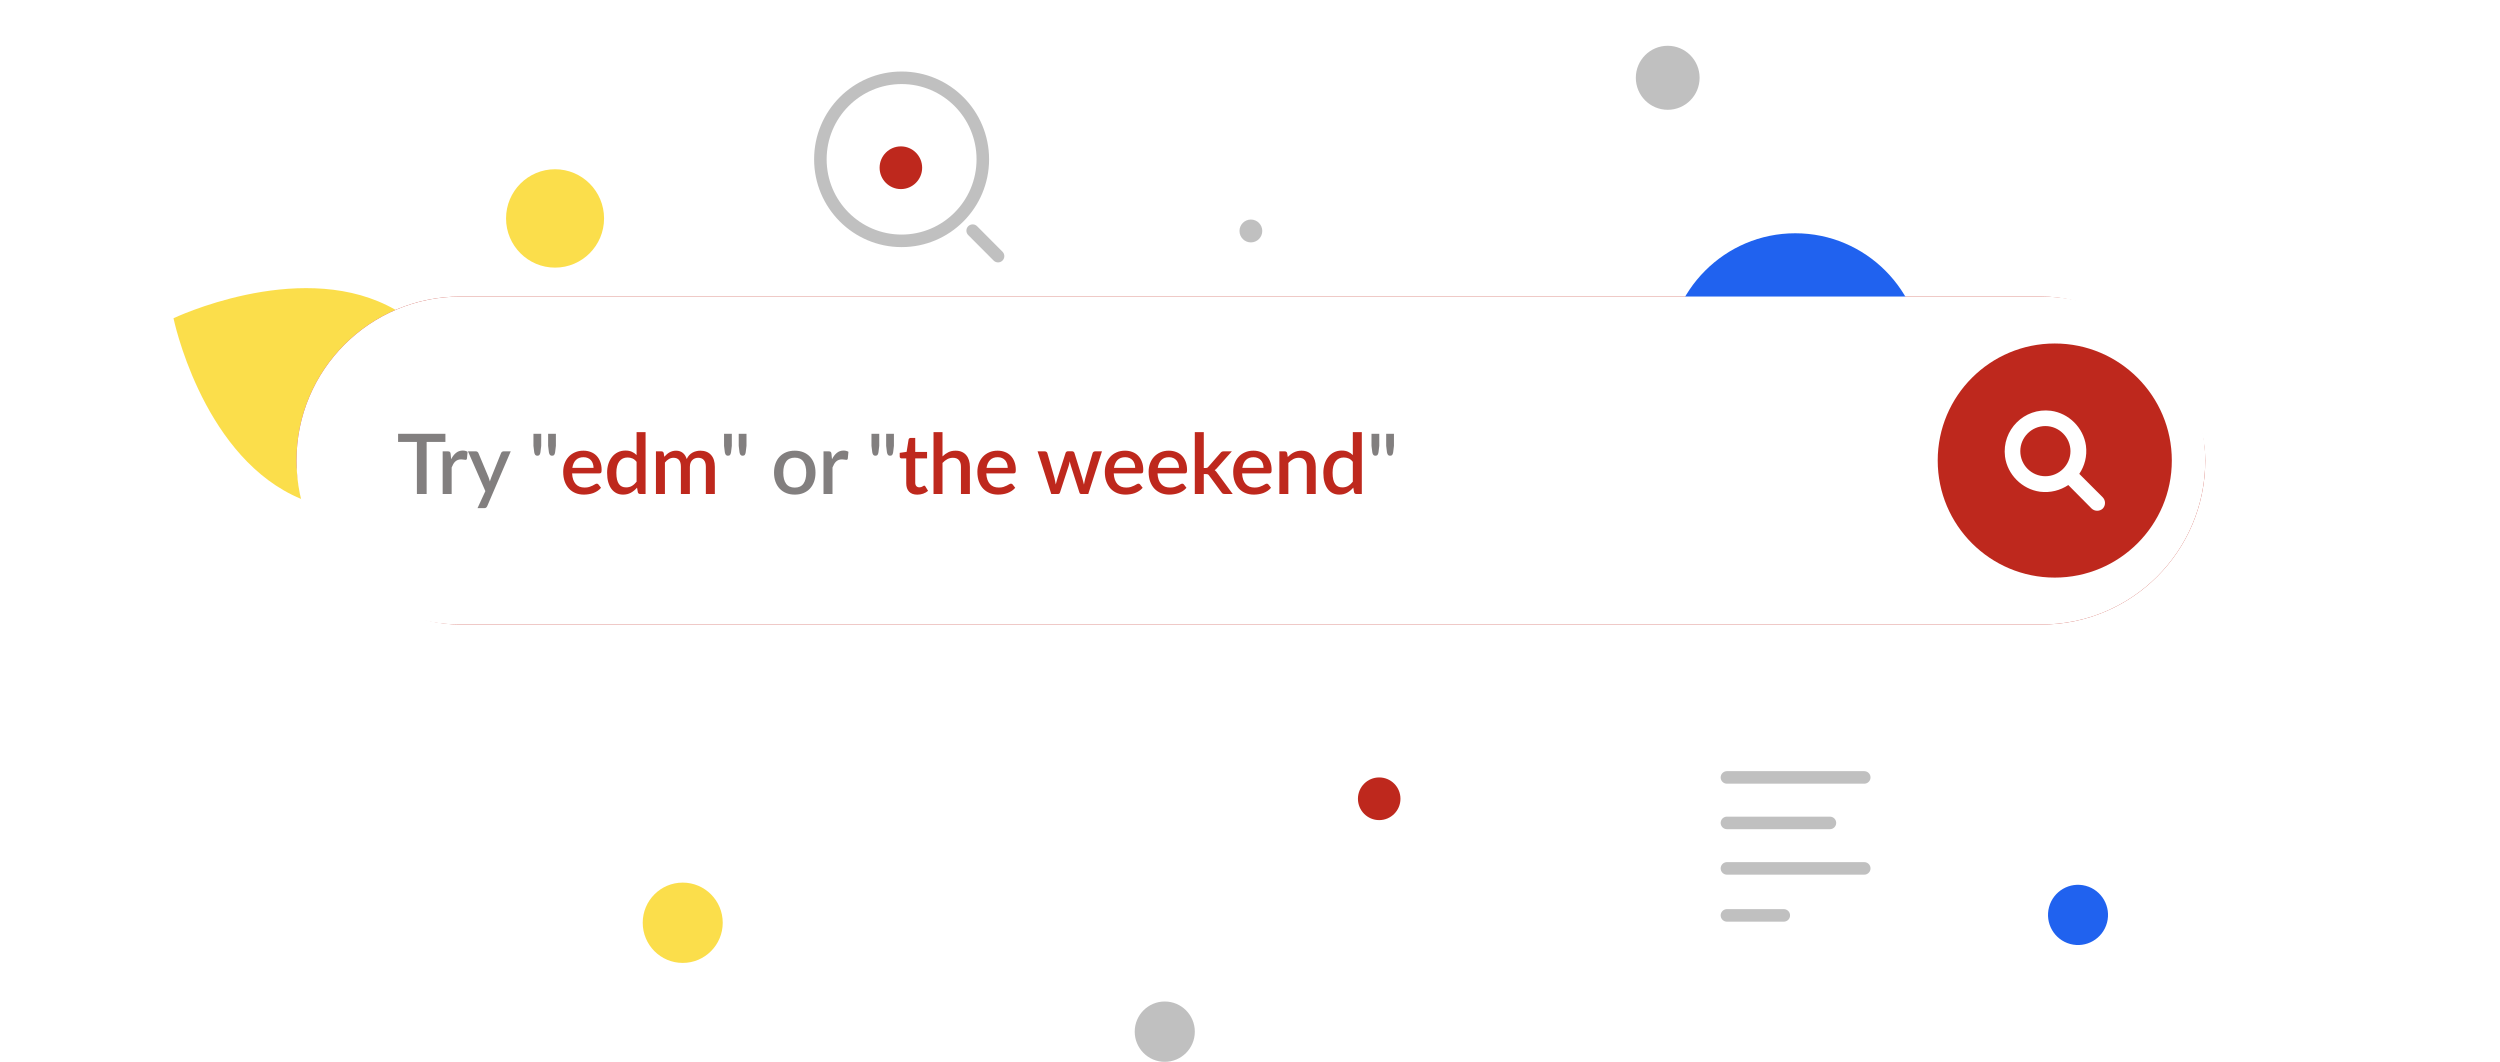<svg width="598" height="254" viewBox="0 0 598 254" fill="none" xmlns="http://www.w3.org/2000/svg">
<path d="M69.939 118.399C91.9 129.22 121.047 115.306 121.047 115.306C121.047 115.306 114.57 83.853 92.597 73.047C70.635 62.224 41.5 76.124 41.5 76.124C41.5 76.124 47.977 107.577 69.939 118.399V118.399Z" fill="#FBDE4B"/>
<g filter="url(#filter0_f_1358_69424)">
<rect x="70.921" y="70.933" width="456.578" height="78.457" rx="39.229" fill="#BE281D"/>
</g>
<path d="M238.733 61.266L232.662 55.171M215.663 57.609C226.393 57.609 235.09 48.878 235.09 38.108C235.09 27.338 226.393 18.607 215.663 18.607C204.933 18.607 196.235 27.338 196.235 38.108C196.235 48.878 204.933 57.609 215.663 57.609Z" stroke="#C0C0C0" stroke-width="3" stroke-linecap="round" stroke-linejoin="round"/>
<path d="M413.083 185.961H445.927M413.083 207.72H445.927M413.083 196.84H437.716M413.083 218.962H426.68" stroke="#C0C0C0" stroke-width="3" stroke-linecap="round" stroke-linejoin="round"/>
<g filter="url(#filter1_bf_1358_69424)">
<path d="M429.428 117.051C412.577 117.051 398.917 103.338 398.917 86.424C398.917 69.509 412.577 55.797 429.428 55.797C446.279 55.797 459.939 69.509 459.939 86.424C459.939 103.338 446.279 117.051 429.428 117.051Z" fill="#2062EF"/>
</g>
<g filter="url(#filter2_bf_1358_69424)">
<path d="M215.49 35.015C218.3 35.015 220.578 37.302 220.578 40.123C220.578 42.943 218.3 45.23 215.49 45.23C212.68 45.23 210.401 42.943 210.401 40.123C210.401 37.302 212.68 35.015 215.49 35.015Z" fill="#BE281D"/>
</g>
<g filter="url(#filter3_bf_1358_69424)">
<path d="M163.308 211.119C168.593 211.119 172.878 215.419 172.878 220.725C172.878 226.03 168.593 230.331 163.308 230.331C158.022 230.331 153.738 226.03 153.738 220.725C153.738 215.419 158.022 211.119 163.308 211.119Z" fill="#FBDE4B"/>
</g>
<g filter="url(#filter4_bf_1358_69424)">
<path d="M329.904 196.171C332.713 196.171 334.99 193.886 334.99 191.066C334.99 188.247 332.713 185.961 329.904 185.961C327.095 185.961 324.818 188.247 324.818 191.066C324.818 193.886 327.095 196.171 329.904 196.171Z" fill="#BE281D"/>
</g>
<path d="M278.613 253.99C282.583 253.99 285.802 250.759 285.802 246.774C285.802 242.789 282.583 239.558 278.613 239.558C274.642 239.558 271.424 242.789 271.424 246.774C271.424 250.759 274.642 253.99 278.613 253.99Z" fill="#C0C0C0"/>
<path d="M299.211 57.984C297.706 57.984 296.487 56.76 296.487 55.249C296.487 53.739 297.706 52.515 299.211 52.515C300.715 52.515 301.935 53.739 301.935 55.249C301.935 56.76 300.715 57.984 299.211 57.984Z" fill="#C0C0C0"/>
<path d="M398.917 26.264C394.704 26.264 391.289 22.836 391.289 18.607C391.289 14.378 394.704 10.95 398.917 10.95C403.13 10.95 406.545 14.378 406.545 18.607C406.545 22.836 403.13 26.264 398.917 26.264Z" fill="#C0C0C0"/>
<path d="M490.129 216.984C489.103 220.827 491.375 224.777 495.204 225.807C499.033 226.837 502.968 224.556 503.994 220.713C505.02 216.87 502.748 212.919 498.919 211.889C495.09 210.86 491.155 213.14 490.129 216.984Z" fill="#2062EF"/>
<path d="M121.047 52.25C121.047 58.749 126.295 64.017 132.769 64.017C139.244 64.017 144.492 58.749 144.492 52.25C144.492 45.752 139.244 40.483 132.769 40.483C126.295 40.483 121.047 45.752 121.047 52.25Z" fill="#FBDE4B"/>
<path d="M222.524 226.432C226.21 226.432 229.198 223.395 229.198 219.649C229.198 215.902 226.21 212.866 222.524 212.866C218.838 212.866 215.85 215.902 215.85 219.649C215.85 223.395 218.838 226.432 222.524 226.432ZM229.198 219.648V195.941V219.648ZM233.57 192.753L240.945 195.262C242.713 195.873 244.182 197.908 244.182 199.841V201.842C244.182 204.42 242.213 205.878 239.81 205.064L232.435 202.555C230.666 201.944 229.198 199.909 229.198 197.976V195.975C229.198 193.363 231.167 191.939 233.57 192.753V192.753Z" stroke="white" stroke-width="2" stroke-linecap="round" stroke-linejoin="round"/>
<path d="M347.953 53.609C345.685 53.609 343.846 51.846 343.846 49.67C343.846 47.495 345.685 45.732 347.953 45.732C350.222 45.732 352.061 47.495 352.061 49.67C352.061 51.846 350.222 53.609 347.953 53.609ZM343.846 49.67V35.904V49.67ZM341.156 34.053L336.618 35.511C335.529 35.865 334.626 37.047 334.626 38.169V39.331C334.626 40.828 335.837 41.675 337.316 41.202L341.854 39.745C342.943 39.39 343.846 38.209 343.846 37.086V35.924C343.846 34.408 342.635 33.581 341.156 34.053V34.053Z" stroke="white" stroke-width="2" stroke-linecap="round" stroke-linejoin="round"/>
<path d="M70.921 110.162C70.921 88.497 88.485 70.933 110.15 70.933H488.271C509.937 70.933 527.5 88.497 527.5 110.162V110.162C527.5 131.827 509.937 149.391 488.271 149.391H110.15C88.485 149.391 70.921 131.827 70.921 110.162V110.162Z" fill="white"/>
<path d="M106.542 105.712H102.052V118.162H99.722V105.712H95.222V103.762H106.542V105.712ZM107.916 109.852C108.236 109.205 108.623 108.699 109.076 108.332C109.53 107.959 110.073 107.772 110.706 107.772C110.926 107.772 111.133 107.799 111.326 107.852C111.52 107.899 111.693 107.972 111.846 108.072L111.696 109.692C111.67 109.805 111.626 109.885 111.566 109.932C111.513 109.972 111.44 109.992 111.346 109.992C111.246 109.992 111.103 109.975 110.916 109.942C110.73 109.902 110.533 109.882 110.326 109.882C110.026 109.882 109.76 109.925 109.526 110.012C109.3 110.099 109.093 110.225 108.906 110.392C108.726 110.559 108.566 110.762 108.426 111.002C108.286 111.242 108.156 111.515 108.036 111.822V118.162H105.886V107.962H107.136C107.363 107.962 107.52 108.005 107.606 108.092C107.693 108.172 107.753 108.315 107.786 108.522L107.916 109.852ZM122.169 107.962L116.549 121.062C116.476 121.215 116.386 121.335 116.279 121.422C116.179 121.509 116.022 121.552 115.809 121.552H114.219L116.099 117.472L111.939 107.962H113.809C113.989 107.962 114.126 108.005 114.219 108.092C114.319 108.172 114.392 108.269 114.439 108.382L116.869 114.172C116.929 114.339 116.982 114.505 117.029 114.672C117.082 114.832 117.132 114.999 117.179 115.172C117.232 114.999 117.286 114.829 117.339 114.662C117.392 114.495 117.452 114.329 117.519 114.162L119.849 108.382C119.896 108.262 119.972 108.162 120.079 108.082C120.192 108.002 120.316 107.962 120.449 107.962H122.169ZM129.46 103.762V106.642L129.27 108.202C129.23 108.455 129.157 108.655 129.05 108.802C128.944 108.942 128.767 109.012 128.52 109.012C128.307 109.012 128.144 108.942 128.03 108.802C127.917 108.655 127.837 108.455 127.79 108.202L127.6 106.642V103.762H129.46ZM132.97 103.762V106.642L132.78 108.202C132.74 108.455 132.667 108.655 132.56 108.802C132.454 108.942 132.277 109.012 132.03 109.012C131.817 109.012 131.654 108.942 131.54 108.802C131.427 108.655 131.347 108.455 131.3 108.202L131.11 106.642V103.762H132.97ZM175.052 103.762V106.642L174.862 108.202C174.822 108.455 174.748 108.655 174.642 108.802C174.535 108.942 174.358 109.012 174.112 109.012C173.898 109.012 173.735 108.942 173.622 108.802C173.508 108.655 173.428 108.455 173.382 108.202L173.192 106.642V103.762H175.052ZM178.562 103.762V106.642L178.372 108.202C178.332 108.455 178.258 108.655 178.152 108.802C178.045 108.942 177.868 109.012 177.622 109.012C177.408 109.012 177.245 108.942 177.132 108.802C177.018 108.655 176.938 108.455 176.892 108.202L176.702 106.642V103.762H178.562ZM190.118 107.802C190.871 107.802 191.551 107.925 192.158 108.172C192.771 108.419 193.291 108.769 193.718 109.222C194.151 109.675 194.485 110.225 194.718 110.872C194.951 111.519 195.068 112.245 195.068 113.052C195.068 113.859 194.951 114.585 194.718 115.232C194.485 115.879 194.151 116.432 193.718 116.892C193.291 117.345 192.771 117.695 192.158 117.942C191.551 118.189 190.871 118.312 190.118 118.312C189.358 118.312 188.671 118.189 188.058 117.942C187.451 117.695 186.931 117.345 186.498 116.892C186.065 116.432 185.731 115.879 185.498 115.232C185.265 114.585 185.148 113.859 185.148 113.052C185.148 112.245 185.265 111.519 185.498 110.872C185.731 110.225 186.065 109.675 186.498 109.222C186.931 108.769 187.451 108.419 188.058 108.172C188.671 107.925 189.358 107.802 190.118 107.802ZM190.118 116.632C191.038 116.632 191.721 116.325 192.168 115.712C192.621 115.092 192.848 114.209 192.848 113.062C192.848 111.915 192.621 111.032 192.168 110.412C191.721 109.785 191.038 109.472 190.118 109.472C189.185 109.472 188.491 109.785 188.038 110.412C187.585 111.032 187.358 111.915 187.358 113.062C187.358 114.209 187.585 115.092 188.038 115.712C188.491 116.325 189.185 116.632 190.118 116.632ZM199.014 109.852C199.334 109.205 199.721 108.699 200.174 108.332C200.627 107.959 201.171 107.772 201.804 107.772C202.024 107.772 202.231 107.799 202.424 107.852C202.617 107.899 202.791 107.972 202.944 108.072L202.794 109.692C202.767 109.805 202.724 109.885 202.664 109.932C202.611 109.972 202.537 109.992 202.444 109.992C202.344 109.992 202.201 109.975 202.014 109.942C201.827 109.902 201.631 109.882 201.424 109.882C201.124 109.882 200.857 109.925 200.624 110.012C200.397 110.099 200.191 110.225 200.004 110.392C199.824 110.559 199.664 110.762 199.524 111.002C199.384 111.242 199.254 111.515 199.134 111.822V118.162H196.984V107.962H198.234C198.461 107.962 198.617 108.005 198.704 108.092C198.791 108.172 198.851 108.315 198.884 108.522L199.014 109.852ZM210.317 103.762V106.642L210.127 108.202C210.087 108.455 210.014 108.655 209.907 108.802C209.801 108.942 209.624 109.012 209.377 109.012C209.164 109.012 209.001 108.942 208.887 108.802C208.774 108.655 208.694 108.455 208.647 108.202L208.457 106.642V103.762H210.317ZM213.827 103.762V106.642L213.637 108.202C213.597 108.455 213.524 108.655 213.417 108.802C213.311 108.942 213.134 109.012 212.887 109.012C212.674 109.012 212.511 108.942 212.397 108.802C212.284 108.655 212.204 108.455 212.157 108.202L211.967 106.642V103.762H213.827ZM329.924 103.762V106.642L329.734 108.202C329.694 108.455 329.62 108.655 329.514 108.802C329.407 108.942 329.23 109.012 328.984 109.012C328.77 109.012 328.607 108.942 328.494 108.802C328.38 108.655 328.3 108.455 328.254 108.202L328.064 106.642V103.762H329.924ZM333.434 103.762V106.642L333.244 108.202C333.204 108.455 333.13 108.655 333.024 108.802C332.917 108.942 332.74 109.012 332.494 109.012C332.28 109.012 332.117 108.942 332.004 108.802C331.89 108.655 331.81 108.455 331.764 108.202L331.574 106.642V103.762H333.434Z" fill="#827F7F"/>
<path d="M141.976 111.912C141.976 111.552 141.923 111.219 141.816 110.912C141.716 110.599 141.566 110.329 141.366 110.102C141.166 109.869 140.916 109.689 140.616 109.562C140.323 109.429 139.983 109.362 139.596 109.362C138.816 109.362 138.203 109.585 137.756 110.032C137.31 110.479 137.026 111.105 136.906 111.912H141.976ZM136.846 113.232C136.873 113.812 136.963 114.315 137.116 114.742C137.27 115.162 137.473 115.512 137.726 115.792C137.986 116.072 138.293 116.282 138.646 116.422C139.006 116.555 139.406 116.622 139.846 116.622C140.266 116.622 140.63 116.575 140.936 116.482C141.243 116.382 141.51 116.275 141.736 116.162C141.963 116.042 142.156 115.935 142.316 115.842C142.476 115.742 142.623 115.692 142.756 115.692C142.93 115.692 143.063 115.759 143.156 115.892L143.766 116.682C143.513 116.982 143.226 117.235 142.906 117.442C142.586 117.649 142.246 117.819 141.886 117.952C141.526 118.079 141.156 118.169 140.776 118.222C140.396 118.282 140.026 118.312 139.666 118.312C138.96 118.312 138.303 118.195 137.696 117.962C137.096 117.722 136.573 117.372 136.126 116.912C135.686 116.452 135.34 115.882 135.086 115.202C134.84 114.522 134.716 113.739 134.716 112.852C134.716 112.145 134.826 111.485 135.046 110.872C135.273 110.259 135.593 109.725 136.006 109.272C136.426 108.819 136.933 108.462 137.526 108.202C138.126 107.935 138.803 107.802 139.556 107.802C140.183 107.802 140.763 107.905 141.296 108.112C141.83 108.312 142.29 108.609 142.676 109.002C143.063 109.395 143.363 109.879 143.576 110.452C143.796 111.019 143.906 111.665 143.906 112.392C143.906 112.725 143.87 112.949 143.796 113.062C143.723 113.175 143.59 113.232 143.396 113.232H136.846ZM152.271 110.472C151.971 110.085 151.641 109.815 151.281 109.662C150.921 109.509 150.531 109.432 150.111 109.432C149.271 109.432 148.615 109.742 148.141 110.362C147.668 110.975 147.431 111.885 147.431 113.092C147.431 113.719 147.485 114.255 147.591 114.702C147.698 115.142 147.851 115.502 148.051 115.782C148.251 116.062 148.495 116.265 148.781 116.392C149.068 116.519 149.391 116.582 149.751 116.582C150.298 116.582 150.768 116.465 151.161 116.232C151.561 115.992 151.931 115.655 152.271 115.222V110.472ZM154.421 103.362V118.162H153.121C152.835 118.162 152.651 118.025 152.571 117.752L152.381 116.642C151.955 117.142 151.468 117.545 150.921 117.852C150.381 118.159 149.751 118.312 149.031 118.312C148.458 118.312 147.938 118.199 147.471 117.972C147.005 117.739 146.605 117.402 146.271 116.962C145.938 116.522 145.678 115.979 145.491 115.332C145.311 114.679 145.221 113.932 145.221 113.092C145.221 112.332 145.321 111.629 145.521 110.982C145.728 110.335 146.021 109.775 146.401 109.302C146.781 108.822 147.241 108.449 147.781 108.182C148.328 107.909 148.938 107.772 149.611 107.772C150.211 107.772 150.721 107.869 151.141 108.062C151.561 108.249 151.938 108.512 152.271 108.852V103.362H154.421ZM156.9 118.162V107.962H158.2C158.494 107.962 158.68 108.099 158.76 108.372L158.9 109.262C159.087 109.049 159.28 108.855 159.48 108.682C159.68 108.502 159.894 108.349 160.12 108.222C160.354 108.089 160.6 107.985 160.86 107.912C161.127 107.839 161.414 107.802 161.72 107.802C162.047 107.802 162.347 107.849 162.62 107.942C162.894 108.035 163.134 108.169 163.34 108.342C163.554 108.515 163.737 108.725 163.89 108.972C164.044 109.219 164.17 109.495 164.27 109.802C164.424 109.449 164.617 109.145 164.85 108.892C165.084 108.639 165.344 108.432 165.63 108.272C165.917 108.112 166.22 107.995 166.54 107.922C166.867 107.842 167.197 107.802 167.53 107.802C168.077 107.802 168.564 107.889 168.99 108.062C169.424 108.235 169.787 108.489 170.08 108.822C170.38 109.149 170.607 109.552 170.76 110.032C170.914 110.512 170.99 111.059 170.99 111.672V118.162H168.84V111.672C168.84 110.952 168.684 110.412 168.37 110.052C168.064 109.685 167.607 109.502 167 109.502C166.727 109.502 166.47 109.549 166.23 109.642C165.99 109.735 165.78 109.872 165.6 110.052C165.42 110.232 165.277 110.459 165.17 110.732C165.07 110.999 165.02 111.312 165.02 111.672V118.162H162.87V111.672C162.87 110.925 162.72 110.379 162.42 110.032C162.12 109.679 161.68 109.502 161.1 109.502C160.7 109.502 160.33 109.605 159.99 109.812C159.65 110.012 159.337 110.289 159.05 110.642V118.162H156.9ZM219.413 118.322C218.567 118.322 217.913 118.085 217.453 117.612C217 117.132 216.773 116.459 216.773 115.592V109.652H215.653C215.533 109.652 215.43 109.615 215.343 109.542C215.257 109.462 215.213 109.345 215.213 109.192V108.322L216.863 108.082L217.333 105.132C217.367 105.019 217.423 104.929 217.503 104.862C217.583 104.789 217.69 104.752 217.823 104.752H218.923V108.102H221.753V109.652H218.923V115.442C218.923 115.809 219.013 116.089 219.193 116.282C219.373 116.475 219.613 116.572 219.913 116.572C220.08 116.572 220.223 116.552 220.343 116.512C220.463 116.465 220.567 116.419 220.653 116.372C220.74 116.319 220.813 116.272 220.873 116.232C220.94 116.185 221.003 116.162 221.063 116.162C221.183 116.162 221.28 116.229 221.353 116.362L221.993 117.412C221.66 117.705 221.267 117.932 220.813 118.092C220.36 118.245 219.893 118.322 219.413 118.322ZM225.448 109.172C225.868 108.759 226.328 108.429 226.828 108.182C227.328 107.929 227.911 107.802 228.578 107.802C229.138 107.802 229.628 107.895 230.048 108.082C230.475 108.269 230.831 108.532 231.118 108.872C231.411 109.212 231.631 109.622 231.778 110.102C231.925 110.575 231.998 111.099 231.998 111.672V118.162H229.858V111.672C229.858 110.985 229.698 110.452 229.378 110.072C229.065 109.692 228.585 109.502 227.938 109.502C227.458 109.502 227.011 109.612 226.598 109.832C226.191 110.052 225.808 110.352 225.448 110.732V118.162H223.298V103.362H225.448V109.172ZM241.049 111.912C241.049 111.552 240.996 111.219 240.889 110.912C240.789 110.599 240.639 110.329 240.439 110.102C240.239 109.869 239.989 109.689 239.689 109.562C239.396 109.429 239.056 109.362 238.669 109.362C237.889 109.362 237.276 109.585 236.829 110.032C236.382 110.479 236.099 111.105 235.979 111.912H241.049ZM235.919 113.232C235.946 113.812 236.036 114.315 236.189 114.742C236.342 115.162 236.546 115.512 236.799 115.792C237.059 116.072 237.366 116.282 237.719 116.422C238.079 116.555 238.479 116.622 238.919 116.622C239.339 116.622 239.702 116.575 240.009 116.482C240.316 116.382 240.582 116.275 240.809 116.162C241.036 116.042 241.229 115.935 241.389 115.842C241.549 115.742 241.696 115.692 241.829 115.692C242.002 115.692 242.136 115.759 242.229 115.892L242.839 116.682C242.586 116.982 242.299 117.235 241.979 117.442C241.659 117.649 241.319 117.819 240.959 117.952C240.599 118.079 240.229 118.169 239.849 118.222C239.469 118.282 239.099 118.312 238.739 118.312C238.032 118.312 237.376 118.195 236.769 117.962C236.169 117.722 235.646 117.372 235.199 116.912C234.759 116.452 234.412 115.882 234.159 115.202C233.912 114.522 233.789 113.739 233.789 112.852C233.789 112.145 233.899 111.485 234.119 110.872C234.346 110.259 234.666 109.725 235.079 109.272C235.499 108.819 236.006 108.462 236.599 108.202C237.199 107.935 237.876 107.802 238.629 107.802C239.256 107.802 239.836 107.905 240.369 108.112C240.902 108.312 241.362 108.609 241.749 109.002C242.136 109.395 242.436 109.879 242.649 110.452C242.869 111.019 242.979 111.665 242.979 112.392C242.979 112.725 242.942 112.949 242.869 113.062C242.796 113.175 242.662 113.232 242.469 113.232H235.919ZM263.584 107.962L260.314 118.162H258.604C258.404 118.162 258.264 118.032 258.184 117.772L256.154 111.422C256.101 111.242 256.051 111.062 256.004 110.882C255.964 110.702 255.928 110.525 255.894 110.352C255.821 110.712 255.731 111.072 255.624 111.432L253.564 117.772C253.491 118.032 253.334 118.162 253.094 118.162H251.464L248.194 107.962H249.894C250.061 107.962 250.198 108.005 250.304 108.092C250.418 108.172 250.491 108.269 250.524 108.382L252.224 114.322C252.291 114.595 252.348 114.862 252.394 115.122C252.448 115.375 252.494 115.629 252.534 115.882C252.601 115.629 252.671 115.375 252.744 115.122C252.818 114.862 252.894 114.595 252.974 114.322L254.884 108.352C254.918 108.232 254.984 108.135 255.084 108.062C255.191 107.982 255.318 107.942 255.464 107.942H256.404C256.558 107.942 256.688 107.982 256.794 108.062C256.901 108.135 256.971 108.232 257.004 108.352L258.864 114.322C258.944 114.595 259.018 114.862 259.084 115.122C259.158 115.382 259.224 115.642 259.284 115.902C259.331 115.649 259.381 115.392 259.434 115.132C259.488 114.872 259.551 114.602 259.624 114.322L261.354 108.382C261.394 108.262 261.468 108.162 261.574 108.082C261.681 108.002 261.811 107.962 261.964 107.962H263.584ZM271.536 111.912C271.536 111.552 271.483 111.219 271.376 110.912C271.276 110.599 271.126 110.329 270.926 110.102C270.726 109.869 270.476 109.689 270.176 109.562C269.883 109.429 269.543 109.362 269.156 109.362C268.376 109.362 267.763 109.585 267.316 110.032C266.87 110.479 266.586 111.105 266.466 111.912H271.536ZM266.406 113.232C266.433 113.812 266.523 114.315 266.676 114.742C266.83 115.162 267.033 115.512 267.286 115.792C267.546 116.072 267.853 116.282 268.206 116.422C268.566 116.555 268.966 116.622 269.406 116.622C269.826 116.622 270.19 116.575 270.496 116.482C270.803 116.382 271.07 116.275 271.296 116.162C271.523 116.042 271.716 115.935 271.876 115.842C272.036 115.742 272.183 115.692 272.316 115.692C272.49 115.692 272.623 115.759 272.716 115.892L273.326 116.682C273.073 116.982 272.786 117.235 272.466 117.442C272.146 117.649 271.806 117.819 271.446 117.952C271.086 118.079 270.716 118.169 270.336 118.222C269.956 118.282 269.586 118.312 269.226 118.312C268.52 118.312 267.863 118.195 267.256 117.962C266.656 117.722 266.133 117.372 265.686 116.912C265.246 116.452 264.9 115.882 264.646 115.202C264.4 114.522 264.276 113.739 264.276 112.852C264.276 112.145 264.386 111.485 264.606 110.872C264.833 110.259 265.153 109.725 265.566 109.272C265.986 108.819 266.493 108.462 267.086 108.202C267.686 107.935 268.363 107.802 269.116 107.802C269.743 107.802 270.323 107.905 270.856 108.112C271.39 108.312 271.85 108.609 272.236 109.002C272.623 109.395 272.923 109.879 273.136 110.452C273.356 111.019 273.466 111.665 273.466 112.392C273.466 112.725 273.43 112.949 273.356 113.062C273.283 113.175 273.15 113.232 272.956 113.232H266.406ZM282.011 111.912C282.011 111.552 281.958 111.219 281.851 110.912C281.751 110.599 281.601 110.329 281.401 110.102C281.201 109.869 280.951 109.689 280.651 109.562C280.358 109.429 280.018 109.362 279.631 109.362C278.851 109.362 278.238 109.585 277.791 110.032C277.345 110.479 277.061 111.105 276.941 111.912H282.011ZM276.881 113.232C276.908 113.812 276.998 114.315 277.151 114.742C277.305 115.162 277.508 115.512 277.761 115.792C278.021 116.072 278.328 116.282 278.681 116.422C279.041 116.555 279.441 116.622 279.881 116.622C280.301 116.622 280.665 116.575 280.971 116.482C281.278 116.382 281.545 116.275 281.771 116.162C281.998 116.042 282.191 115.935 282.351 115.842C282.511 115.742 282.658 115.692 282.791 115.692C282.965 115.692 283.098 115.759 283.191 115.892L283.801 116.682C283.548 116.982 283.261 117.235 282.941 117.442C282.621 117.649 282.281 117.819 281.921 117.952C281.561 118.079 281.191 118.169 280.811 118.222C280.431 118.282 280.061 118.312 279.701 118.312C278.995 118.312 278.338 118.195 277.731 117.962C277.131 117.722 276.608 117.372 276.161 116.912C275.721 116.452 275.375 115.882 275.121 115.202C274.875 114.522 274.751 113.739 274.751 112.852C274.751 112.145 274.861 111.485 275.081 110.872C275.308 110.259 275.628 109.725 276.041 109.272C276.461 108.819 276.968 108.462 277.561 108.202C278.161 107.935 278.838 107.802 279.591 107.802C280.218 107.802 280.798 107.905 281.331 108.112C281.865 108.312 282.325 108.609 282.711 109.002C283.098 109.395 283.398 109.879 283.611 110.452C283.831 111.019 283.941 111.665 283.941 112.392C283.941 112.725 283.905 112.949 283.831 113.062C283.758 113.175 283.625 113.232 283.431 113.232H276.881ZM287.946 103.362V111.942H288.406C288.553 111.942 288.673 111.922 288.766 111.882C288.86 111.842 288.956 111.759 289.056 111.632L291.916 108.362C292.016 108.229 292.126 108.129 292.246 108.062C292.366 107.995 292.52 107.962 292.706 107.962H294.656L291.216 111.842C291.016 112.102 290.796 112.309 290.556 112.462C290.69 112.555 290.806 112.662 290.906 112.782C291.006 112.895 291.103 113.025 291.196 113.172L294.866 118.162H292.946C292.773 118.162 292.623 118.135 292.496 118.082C292.376 118.022 292.27 117.915 292.176 117.762L289.226 113.762C289.126 113.609 289.026 113.512 288.926 113.472C288.826 113.425 288.676 113.402 288.476 113.402H287.946V118.162H285.796V103.362H287.946ZM302.239 111.912C302.239 111.552 302.185 111.219 302.079 110.912C301.979 110.599 301.829 110.329 301.629 110.102C301.429 109.869 301.179 109.689 300.879 109.562C300.585 109.429 300.245 109.362 299.859 109.362C299.079 109.362 298.465 109.585 298.019 110.032C297.572 110.479 297.289 111.105 297.169 111.912H302.239ZM297.109 113.232C297.135 113.812 297.225 114.315 297.379 114.742C297.532 115.162 297.735 115.512 297.989 115.792C298.249 116.072 298.555 116.282 298.909 116.422C299.269 116.555 299.669 116.622 300.109 116.622C300.529 116.622 300.892 116.575 301.199 116.482C301.505 116.382 301.772 116.275 301.999 116.162C302.225 116.042 302.419 115.935 302.579 115.842C302.739 115.742 302.885 115.692 303.019 115.692C303.192 115.692 303.325 115.759 303.419 115.892L304.029 116.682C303.775 116.982 303.489 117.235 303.169 117.442C302.849 117.649 302.509 117.819 302.149 117.952C301.789 118.079 301.419 118.169 301.039 118.222C300.659 118.282 300.289 118.312 299.929 118.312C299.222 118.312 298.565 118.195 297.959 117.962C297.359 117.722 296.835 117.372 296.389 116.912C295.949 116.452 295.602 115.882 295.349 115.202C295.102 114.522 294.979 113.739 294.979 112.852C294.979 112.145 295.089 111.485 295.309 110.872C295.535 110.259 295.855 109.725 296.269 109.272C296.689 108.819 297.195 108.462 297.789 108.202C298.389 107.935 299.065 107.802 299.819 107.802C300.445 107.802 301.025 107.905 301.559 108.112C302.092 108.312 302.552 108.609 302.939 109.002C303.325 109.395 303.625 109.879 303.839 110.452C304.059 111.019 304.169 111.665 304.169 112.392C304.169 112.725 304.132 112.949 304.059 113.062C303.985 113.175 303.852 113.232 303.659 113.232H297.109ZM308.034 109.312C308.254 109.085 308.48 108.882 308.714 108.702C308.954 108.515 309.207 108.355 309.474 108.222C309.74 108.089 310.024 107.985 310.324 107.912C310.624 107.839 310.95 107.802 311.304 107.802C311.864 107.802 312.354 107.895 312.774 108.082C313.2 108.269 313.557 108.532 313.844 108.872C314.137 109.212 314.357 109.622 314.504 110.102C314.65 110.575 314.724 111.099 314.724 111.672V118.162H312.584V111.672C312.584 110.985 312.424 110.452 312.104 110.072C311.79 109.692 311.31 109.502 310.664 109.502C310.184 109.502 309.737 109.612 309.324 109.832C308.917 110.052 308.534 110.352 308.174 110.732V118.162H306.024V107.962H307.324C307.617 107.962 307.804 108.099 307.884 108.372L308.034 109.312ZM323.595 110.472C323.295 110.085 322.965 109.815 322.605 109.662C322.245 109.509 321.855 109.432 321.435 109.432C320.595 109.432 319.938 109.742 319.465 110.362C318.991 110.975 318.755 111.885 318.755 113.092C318.755 113.719 318.808 114.255 318.915 114.702C319.021 115.142 319.175 115.502 319.375 115.782C319.575 116.062 319.818 116.265 320.105 116.392C320.391 116.519 320.715 116.582 321.075 116.582C321.621 116.582 322.091 116.465 322.485 116.232C322.885 115.992 323.255 115.655 323.595 115.222V110.472ZM325.745 103.362V118.162H324.445C324.158 118.162 323.975 118.025 323.895 117.752L323.705 116.642C323.278 117.142 322.791 117.545 322.245 117.852C321.705 118.159 321.075 118.312 320.355 118.312C319.781 118.312 319.261 118.199 318.795 117.972C318.328 117.739 317.928 117.402 317.595 116.962C317.261 116.522 317.001 115.979 316.815 115.332C316.635 114.679 316.545 113.932 316.545 113.092C316.545 112.332 316.645 111.629 316.845 110.982C317.051 110.335 317.345 109.775 317.725 109.302C318.105 108.822 318.565 108.449 319.105 108.182C319.651 107.909 320.261 107.772 320.935 107.772C321.535 107.772 322.045 107.869 322.465 108.062C322.885 108.249 323.261 108.512 323.595 108.852V103.362H325.745Z" fill="#BE281D"/>
<path d="M463.5 110.162C463.5 94.698 476.036 82.162 491.5 82.162V82.162C506.964 82.162 519.5 94.698 519.5 110.162V110.162C519.5 125.626 506.964 138.162 491.5 138.162V138.162C476.036 138.162 463.5 125.626 463.5 110.162V110.162Z" fill="#BE281D"/>
<path d="M502.99 118.975L497.365 113.35C498.631 111.475 499.287 109.131 498.959 106.6C498.35 102.287 494.834 98.818 490.568 98.256C484.193 97.459 478.803 102.85 479.6 109.225C480.162 113.49 483.631 117.006 487.943 117.615C490.475 117.943 492.818 117.287 494.74 116.021L500.318 121.646C501.068 122.35 502.24 122.35 502.99 121.646C503.693 120.896 503.693 119.725 502.99 118.975ZM483.256 107.912C483.256 104.631 485.928 101.912 489.256 101.912C492.537 101.912 495.256 104.631 495.256 107.912C495.256 111.24 492.537 113.912 489.256 113.912C485.928 113.912 483.256 111.24 483.256 107.912Z" fill="white"/>
<defs>
<filter id="filter0_f_1358_69424" x="0.922" y="0.933" width="596.578" height="218.457" filterUnits="userSpaceOnUse" color-interpolation-filters="sRGB">
<feFlood flood-opacity="0" result="BackgroundImageFix"/>
<feBlend mode="normal" in="SourceGraphic" in2="BackgroundImageFix" result="shape"/>
<feGaussianBlur stdDeviation="35" result="effect1_foregroundBlur_1358_69424"/>
</filter>
<filter id="filter1_bf_1358_69424" x="394.917" y="51.797" width="69.022" height="69.254" filterUnits="userSpaceOnUse" color-interpolation-filters="sRGB">
<feFlood flood-opacity="0" result="BackgroundImageFix"/>
<feGaussianBlur in="BackgroundImage" stdDeviation="2"/>
<feComposite in2="SourceAlpha" operator="in" result="effect1_backgroundBlur_1358_69424"/>
<feBlend mode="normal" in="SourceGraphic" in2="effect1_backgroundBlur_1358_69424" result="shape"/>
<feGaussianBlur stdDeviation="2" result="effect2_foregroundBlur_1358_69424"/>
</filter>
<filter id="filter2_bf_1358_69424" x="206.401" y="31.015" width="18.177" height="18.214" filterUnits="userSpaceOnUse" color-interpolation-filters="sRGB">
<feFlood flood-opacity="0" result="BackgroundImageFix"/>
<feGaussianBlur in="BackgroundImage" stdDeviation="2"/>
<feComposite in2="SourceAlpha" operator="in" result="effect1_backgroundBlur_1358_69424"/>
<feBlend mode="normal" in="SourceGraphic" in2="effect1_backgroundBlur_1358_69424" result="shape"/>
<feGaussianBlur stdDeviation="2" result="effect2_foregroundBlur_1358_69424"/>
</filter>
<filter id="filter3_bf_1358_69424" x="149.738" y="207.119" width="27.14" height="27.212" filterUnits="userSpaceOnUse" color-interpolation-filters="sRGB">
<feFlood flood-opacity="0" result="BackgroundImageFix"/>
<feGaussianBlur in="BackgroundImage" stdDeviation="2"/>
<feComposite in2="SourceAlpha" operator="in" result="effect1_backgroundBlur_1358_69424"/>
<feBlend mode="normal" in="SourceGraphic" in2="effect1_backgroundBlur_1358_69424" result="shape"/>
<feGaussianBlur stdDeviation="2" result="effect2_foregroundBlur_1358_69424"/>
</filter>
<filter id="filter4_bf_1358_69424" x="320.818" y="181.961" width="18.172" height="18.21" filterUnits="userSpaceOnUse" color-interpolation-filters="sRGB">
<feFlood flood-opacity="0" result="BackgroundImageFix"/>
<feGaussianBlur in="BackgroundImage" stdDeviation="2"/>
<feComposite in2="SourceAlpha" operator="in" result="effect1_backgroundBlur_1358_69424"/>
<feBlend mode="normal" in="SourceGraphic" in2="effect1_backgroundBlur_1358_69424" result="shape"/>
<feGaussianBlur stdDeviation="2" result="effect2_foregroundBlur_1358_69424"/>
</filter>
</defs>
</svg>
